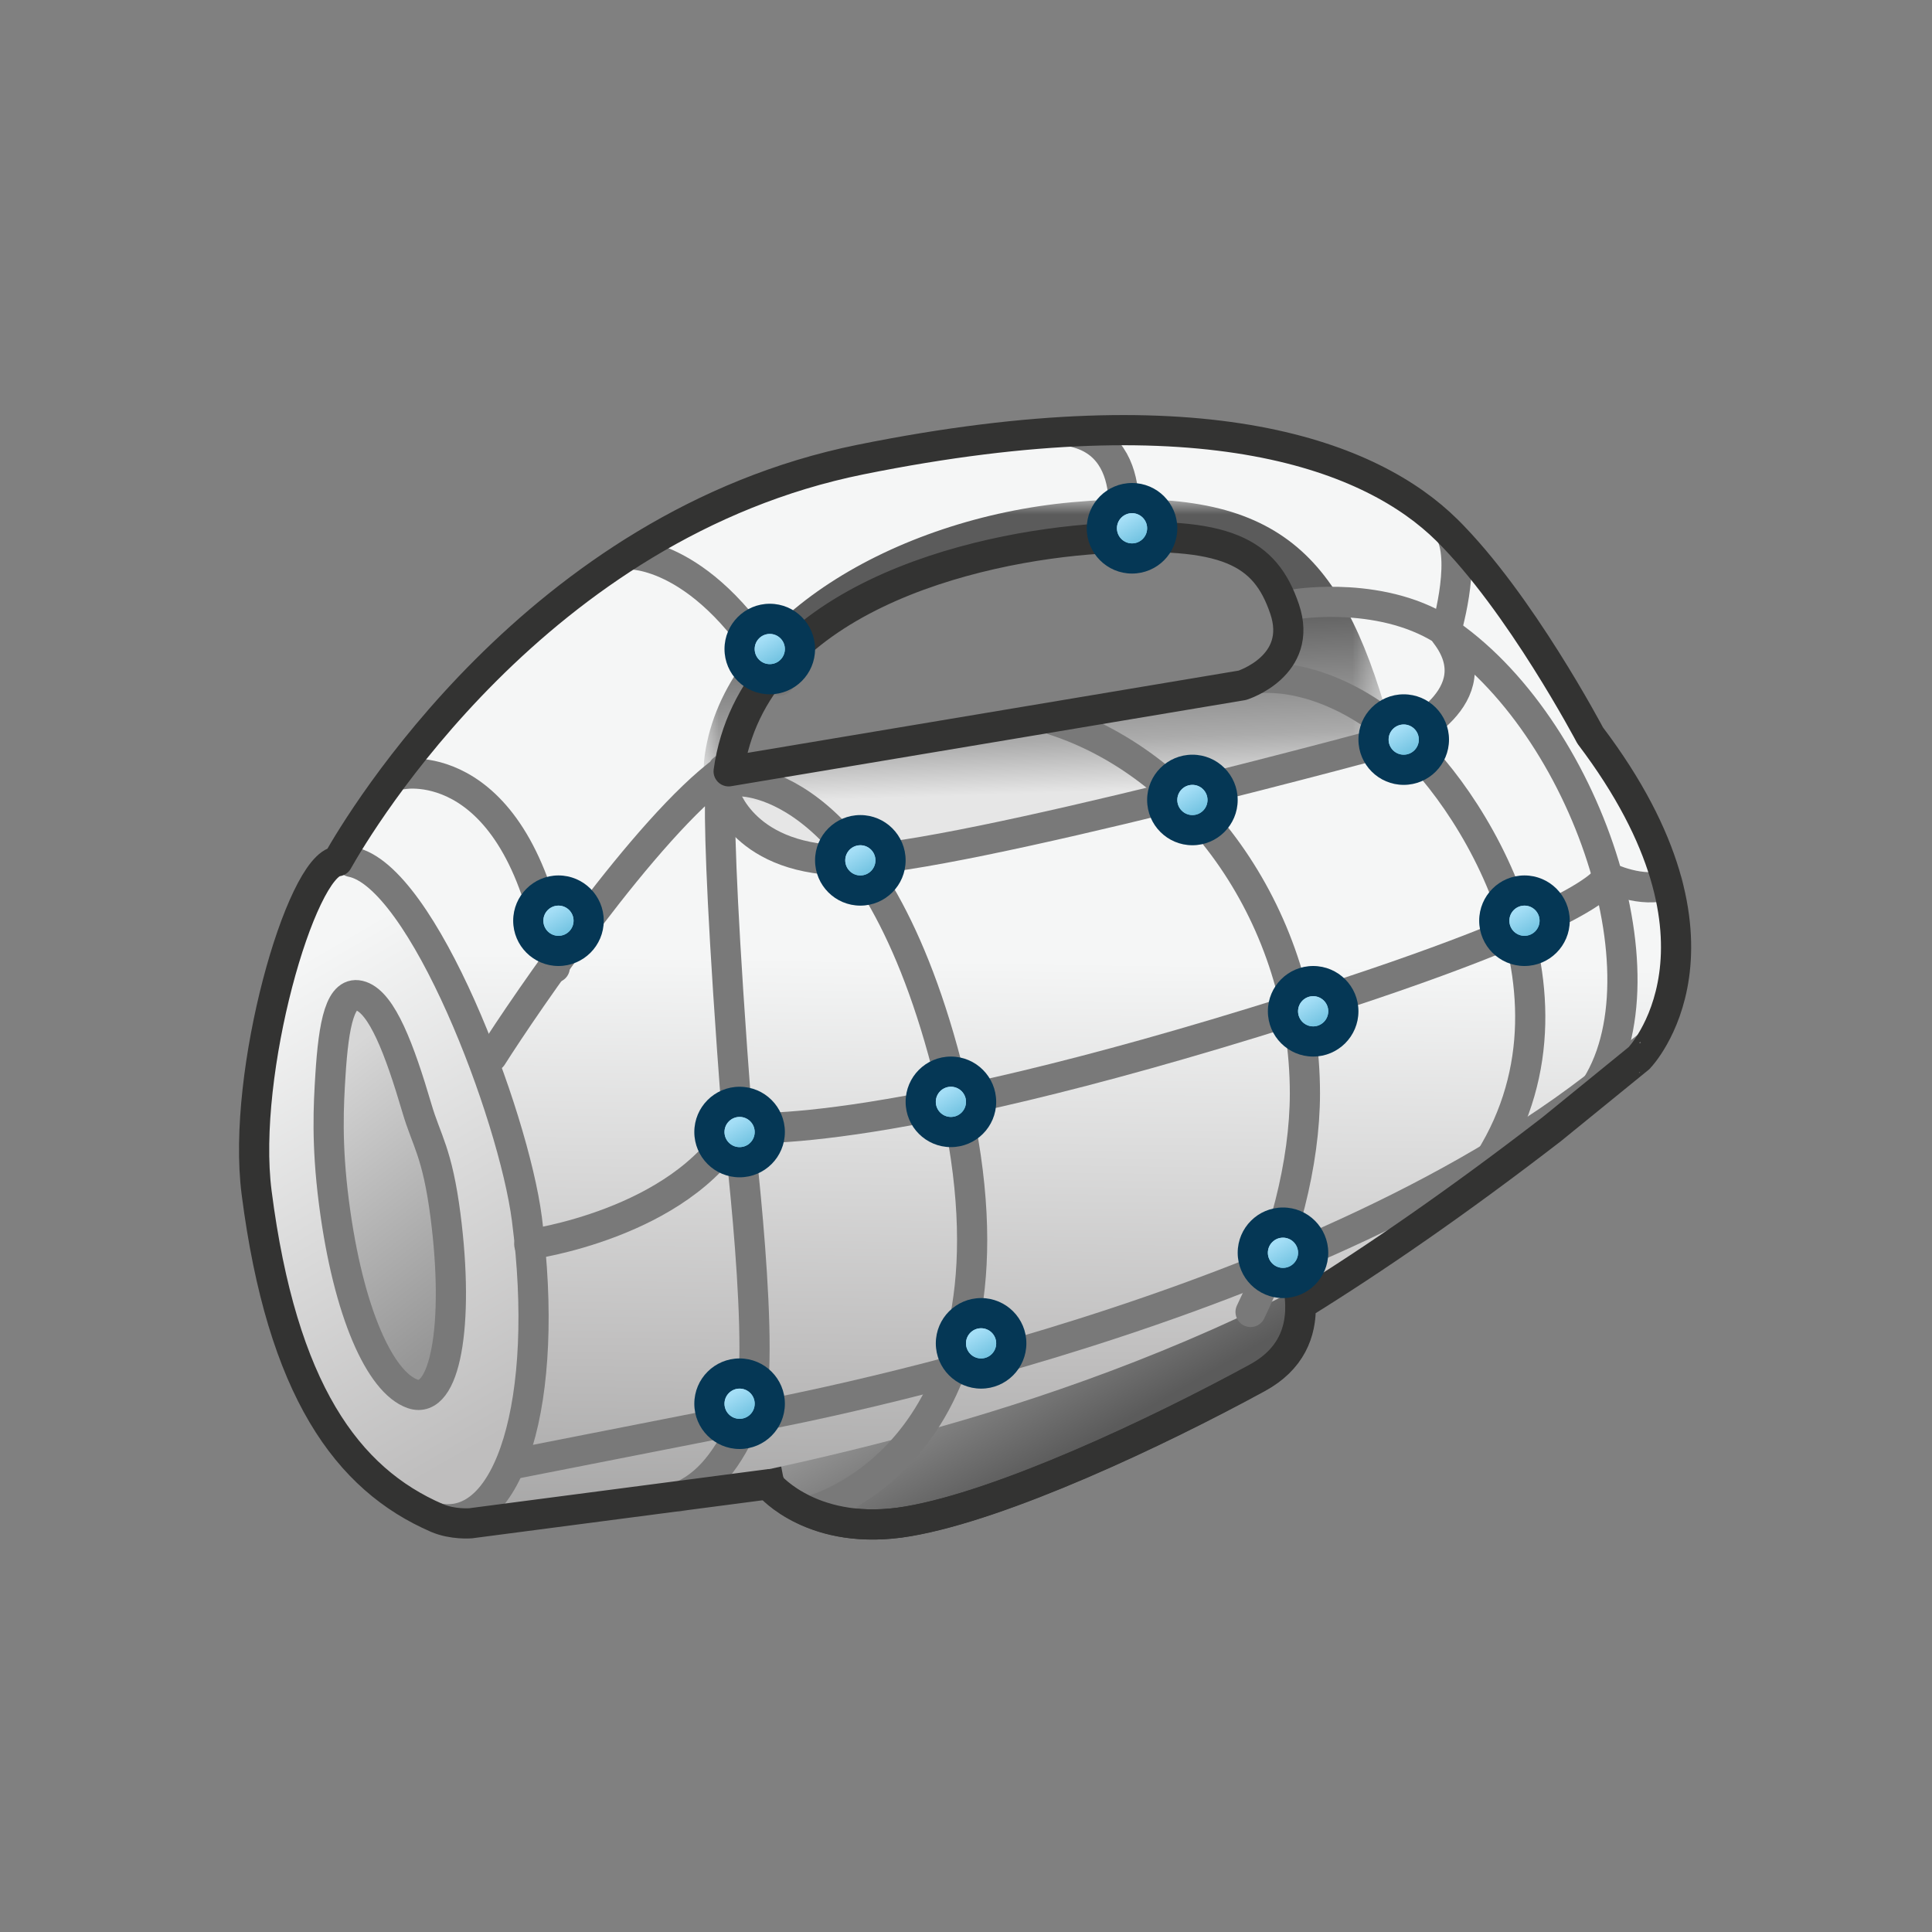 <?xml version="1.0" encoding="iso-8859-1"?>
<!-- Generator: Adobe Illustrator 24.1.1, SVG Export Plug-In . SVG Version: 6.00 Build 0)  -->
<svg version="1.1" id="FINAL" xmlns="http://www.w3.org/2000/svg" xmlns:xlink="http://www.w3.org/1999/xlink" x="0px" y="0px"
	 viewBox="0 0 64 64" style="enable-background:new 0 0 64 64;" xml:space="preserve">
<rect x="0" y="0" width="64" height="64" fill="#808080" stroke="none"/>
<linearGradient id="SVGID_1_" gradientUnits="userSpaceOnUse" x1="32.509" y1="42.544" x2="35.668" y2="48.016">
	<stop  offset="0" style="stop-color:#ABABAB"/>
	<stop  offset="1" style="stop-color:#5B5B5B"/>
</linearGradient>
<path style="fill:url(#SVGID_1_);stroke:#333332;stroke-linecap:round;stroke-linejoin:round;stroke-miterlimit:1;" d="
	M25.491,49.215c0,0,1.45,1.72,4.586,1.18c3.136-0.539,8.227-2.933,11.565-4.754c3.338-1.821-0.202-6.305-0.202-6.305l-16.454,7.249
	L25.491,49.215z"/>
<linearGradient id="SVGID_2_" gradientUnits="userSpaceOnUse" x1="33.266" y1="31.821" x2="32.973" y2="53.843">
	<stop  offset="0" style="stop-color:#F5F6F6"/>
	<stop  offset="0.603" style="stop-color:#BFBEBE"/>
	<stop  offset="1" style="stop-color:#989898"/>
</linearGradient>
<path style="fill:url(#SVGID_2_);" d="M52.654,24.363c0,0-2.327-4.417-4.754-6.811c-2.428-2.394-7.924-4.653-19.421-2.327
	S11.08,28.679,11.08,28.679l4.484,21.782c0,0,4.033,0.014,10.051-1.272c0.059-0.013-0.249-0.497-0.189-0.51
	c6.966-1.509,16.898-4.283,25.947-11.267l2.9-2.36C54.272,35.052,57.914,31.309,52.654,24.363z M41.324,23l-17.188,2.8
	c0.799-5.694,8.117-7.44,12.279-7.706c4.215-0.27,5.496,0.438,6.137,2.327C43.193,22.308,41.324,23,41.324,23z"/>
<defs>
	<filter id="Adobe_OpacityMaskFilter" filterUnits="userSpaceOnUse" x="23.312" y="16.537" width="22.696" height="12.261">
		<feColorMatrix  type="matrix" values="1 0 0 0 0  0 1 0 0 0  0 0 1 0 0  0 0 0 1 0"/>
	</filter>
</defs>
<mask maskUnits="userSpaceOnUse" x="23.312" y="16.537" width="22.696" height="12.261" id="SVGID_3_">
	<g style="filter:url(#Adobe_OpacityMaskFilter);">
		<radialGradient id="SVGID_4_" cx="33.688" cy="23" r="13.077" gradientUnits="userSpaceOnUse">
			<stop  offset="0.112" style="stop-color:#FFFFFF"/>
			<stop  offset="1" style="stop-color:#000000"/>
		</radialGradient>
		<rect x="19.279" y="15.348" style="fill:url(#SVGID_4_);" width="28.819" height="15.303"/>
	</g>
</mask>
<linearGradient id="SVGID_5_" gradientUnits="userSpaceOnUse" x1="34.712" y1="26.266" x2="34.459" y2="18.689">
	<stop  offset="0" style="stop-color:#E6E6E6"/>
	<stop  offset="0.226" style="stop-color:#ABABAB"/>
	<stop  offset="0.802" style="stop-color:#5B5B5B"/>
</linearGradient>
<path style="mask:url(#SVGID_3_);fill:url(#SVGID_5_);" d="M46,23.857c-1.596-5.662-3.772-7.834-10.5-7.219
	C29.685,17.17,24,20.453,23.348,25C22.881,28.26,27,29.404,31.5,28.5C38.04,27.186,46.31,24.958,46,23.857z M36.416,17.844
	c4.215-0.27,5.496,0.438,6.137,2.327c0.641,1.888-1.399,2.53-1.399,2.53l-17.017,2.85C24.936,19.857,32.254,18.11,36.416,17.844z"/>
<linearGradient id="SVGID_6_" gradientUnits="userSpaceOnUse" x1="8.782" y1="32.509" x2="17.301" y2="47.264">
	<stop  offset="0" style="stop-color:#F5F6F6"/>
	<stop  offset="0.992" style="stop-color:#BFBEBE"/>
</linearGradient>
<path style="fill:url(#SVGID_6_);" d="M17.454,40.38c0.778,6.002-0.565,10.436-2.999,9.905S9.778,46.002,9,40
	c-0.42-3.243-0.135-5.4,0.081-6.989c0.389-2.86,0.992-4.802,2.557-4.46c1.581,0.345,2.768,2.777,3.945,6.029
	C16.219,36.336,17.006,36.922,17.454,40.38z"/>
<path style="fill:none;stroke:#797979;stroke-linecap:round;stroke-linejoin:round;stroke-miterlimit:1;" d="M11.638,28.551
	C14,29,17.006,36.922,17.454,40.38c0.778,6.002-0.565,10.436-2.999,9.905"/>
<path style="fill:none;stroke:#797979;stroke-linecap:round;stroke-miterlimit:1;" d="M34.911,23.857
	c4.694,1.519,8.316,6.621,8.316,12.36c0,2.323-0.707,4.994-1.8,7.243"/>
<path style="fill:none;stroke:#797979;stroke-linecap:round;stroke-linejoin:round;stroke-miterlimit:1;" d="M24.48,25.882
	c0,0,4.653-0.236,7.114,10.351C34.324,47.978,27,50,27,50"/>
<path style="fill:none;stroke:#797979;stroke-linecap:round;stroke-linejoin:round;stroke-miterlimit:1;" d="M41.639,22.475
	c0,0,2.195-0.369,4.825,1.958c2.524,2.233,6.85,9.342,2.096,15.068"/>
<path style="fill:none;stroke:#797979;stroke-linecap:round;stroke-linejoin:round;stroke-miterlimit:1;" d="M17.534,41.224
	c0,0,4.99-0.674,6.845-3.878c0,0,4.3,0.589,18.444-3.878c10.25-3.237,10.419-4.417,10.419-4.417s1.18,0.573,2.023,0.236"/>
<path style="fill:none;stroke:#797979;stroke-linecap:round;stroke-linejoin:round;stroke-miterlimit:1;" d="M17,48.5l7.513-1.477
	c0,0,17.972-3.068,28.256-10.958l1.848-1.437"/>
<path style="fill:none;stroke:#797979;stroke-linecap:round;stroke-linejoin:round;stroke-miterlimit:1;" d="M42.923,20.015
	c0,0,2.972-0.491,5.077,0.985c4.721,3.31,7.5,12,4.5,15.5"/>
<path style="fill:none;stroke:#797979;stroke-linecap:round;stroke-linejoin:round;stroke-miterlimit:1;" d="M24,26.293
	c0,0,0.633,2.275,4.207,2.207s18.256-4.068,18.256-4.068s3.035-1.349,1.416-3.439c0,0,0.708-2.327,0.169-3.338"/>
<path style="fill:none;stroke:#797979;stroke-linecap:round;stroke-linejoin:round;stroke-miterlimit:1;" d="M37.056,18.195
	c0,0,0.944-3.401-1.556-3.901"/>
<path style="fill:none;stroke:#797979;stroke-linecap:round;stroke-linejoin:round;stroke-miterlimit:1;" d="M16.298,35
	c1.114-1.756,5.095-7.588,7.702-9.5c0,0-0.532-1.034,0.412,11.442c0,0,1.045,8.362,0.337,9.98c-0.627,1.433-1.306,2.284-2.249,2.671
	"/>
<path style="fill:none;stroke:#797979;stroke-linecap:round;stroke-linejoin:round;stroke-miterlimit:1;" d="M20.825,18.363
	c0,0,2.542-0.134,5.003,4.181"/>
<path style="fill:none;stroke:#797979;stroke-linecap:round;stroke-linejoin:round;stroke-miterlimit:1;" d="M13.353,25.646
	c0,0,3.878-0.742,5.024,6.406"/>
<linearGradient id="SVGID_7_" gradientUnits="userSpaceOnUse" x1="10.942" y1="36.22" x2="14.884" y2="43.047" gradientTransform="matrix(0.942 0.048 0.048 1.304 -1.234 -12.44)">
	<stop  offset="0" style="stop-color:#D7D7D7"/>
	<stop  offset="1" style="stop-color:#969696"/>
</linearGradient>
<path style="fill:url(#SVGID_7_);stroke:#797979;stroke-linecap:round;stroke-linejoin:round;stroke-miterlimit:1;" d="
	M14.757,40.263c0.471,3.638-0.016,6.284-1.089,5.91c-1.073-0.374-2.133-2.687-2.604-6.326c-0.255-1.966-0.178-3.261-0.119-4.215
	c0.107-1.717,0.326-2.875,1.016-2.635c0.696,0.243,1.268,1.737,1.853,3.725C14.129,37.795,14.485,38.166,14.757,40.263z"/>
<path style="fill:none;stroke:#333332;stroke-linecap:round;stroke-linejoin:round;stroke-miterlimit:1;" d="M52.676,24.363
	c0,0-2.327-4.417-4.754-6.811c-2.428-2.394-7.924-4.653-19.422-2.327c-10.724,2.17-16.576,11.991-17.316,13.305
	C9.97,28.657,7.99,35.522,8.5,39.5c0.839,6.544,3,9.5,5.976,10.785c0.52,0.224,1.11,0.176,1.11,0.176l9.917-1.298l0.01,0.052
	c0,0,1.45,1.72,4.586,1.18c3.136-0.539,8.227-2.933,11.565-4.754c1.103-0.602,1.447-1.495,1.424-2.421
	c2.441-1.511,5.2-3.411,8.307-5.808l2.9-2.36C54.294,35.052,57.936,31.309,52.676,24.363z M36.416,17.844
	c4.215-0.27,5.496,0.438,6.137,2.327c0.641,1.888-1.399,2.53-1.399,2.53l-17.017,2.85C24.936,19.857,32.254,18.11,36.416,17.844z"/>
<g>
	<g>
		<linearGradient id="SVGID_8_" gradientUnits="userSpaceOnUse" x1="39.956" y1="27.289" x2="39.116" y2="25.834">
			<stop  offset="0" style="stop-color:#74C4E2"/>
			<stop  offset="1" style="stop-color:#A4DEF6"/>
		</linearGradient>
		<circle style="fill:url(#SVGID_8_);" cx="39.5" cy="26.5" r="1"/>
		<path style="fill:#053755;" d="M39.5,26c0.276,0,0.5,0.224,0.5,0.5S39.776,27,39.5,27S39,26.776,39,26.5S39.224,26,39.5,26
			 M39.5,25c-0.828,0-1.5,0.672-1.5,1.5s0.672,1.5,1.5,1.5s1.5-0.672,1.5-1.5S40.328,25,39.5,25L39.5,25z"/>
	</g>
	<linearGradient id="SVGID_9_" gradientUnits="userSpaceOnUse" x1="39.728" y1="26.895" x2="39.308" y2="26.167">
		<stop  offset="0" style="stop-color:#74C4E2"/>
		<stop  offset="1" style="stop-color:#A4DEF6"/>
	</linearGradient>
	<circle style="fill:url(#SVGID_9_);" cx="39.5" cy="26.5" r="0.5"/>
</g>
<g>
	<g>
		<linearGradient id="SVGID_10_" gradientUnits="userSpaceOnUse" x1="28.956" y1="29.289" x2="28.116" y2="27.834">
			<stop  offset="0" style="stop-color:#74C4E2"/>
			<stop  offset="1" style="stop-color:#A4DEF6"/>
		</linearGradient>
		<circle style="fill:url(#SVGID_10_);" cx="28.5" cy="28.5" r="1"/>
		<path style="fill:#053755;" d="M28.5,28c0.276,0,0.5,0.224,0.5,0.5S28.776,29,28.5,29S28,28.776,28,28.5S28.224,28,28.5,28
			 M28.5,27c-0.828,0-1.5,0.672-1.5,1.5s0.672,1.5,1.5,1.5s1.5-0.672,1.5-1.5S29.328,27,28.5,27L28.5,27z"/>
	</g>
	<linearGradient id="SVGID_11_" gradientUnits="userSpaceOnUse" x1="28.728" y1="28.895" x2="28.308" y2="28.167">
		<stop  offset="0" style="stop-color:#74C4E2"/>
		<stop  offset="1" style="stop-color:#A4DEF6"/>
	</linearGradient>
	<circle style="fill:url(#SVGID_11_);" cx="28.5" cy="28.5" r="0.5"/>
</g>
<g>
	<g>
		<linearGradient id="SVGID_12_" gradientUnits="userSpaceOnUse" x1="31.956" y1="37.289" x2="31.116" y2="35.834">
			<stop  offset="0" style="stop-color:#74C4E2"/>
			<stop  offset="1" style="stop-color:#A4DEF6"/>
		</linearGradient>
		<circle style="fill:url(#SVGID_12_);" cx="31.5" cy="36.5" r="1"/>
		<path style="fill:#053755;" d="M31.5,36c0.276,0,0.5,0.224,0.5,0.5S31.776,37,31.5,37S31,36.776,31,36.5S31.224,36,31.5,36
			 M31.5,35c-0.828,0-1.5,0.672-1.5,1.5s0.672,1.5,1.5,1.5s1.5-0.672,1.5-1.5S32.328,35,31.5,35L31.5,35z"/>
	</g>
	<linearGradient id="SVGID_13_" gradientUnits="userSpaceOnUse" x1="31.728" y1="36.895" x2="31.308" y2="36.167">
		<stop  offset="0" style="stop-color:#74C4E2"/>
		<stop  offset="1" style="stop-color:#A4DEF6"/>
	</linearGradient>
	<circle style="fill:url(#SVGID_13_);" cx="31.5" cy="36.5" r="0.5"/>
</g>
<g>
	<g>
		<linearGradient id="SVGID_14_" gradientUnits="userSpaceOnUse" x1="32.956" y1="45.289" x2="32.116" y2="43.834">
			<stop  offset="0" style="stop-color:#74C4E2"/>
			<stop  offset="1" style="stop-color:#A4DEF6"/>
		</linearGradient>
		<circle style="fill:url(#SVGID_14_);" cx="32.5" cy="44.5" r="1"/>
		<path style="fill:#053755;" d="M32.5,44c0.276,0,0.5,0.224,0.5,0.5S32.776,45,32.5,45S32,44.776,32,44.5S32.224,44,32.5,44
			 M32.5,43c-0.828,0-1.5,0.672-1.5,1.5s0.672,1.5,1.5,1.5s1.5-0.672,1.5-1.5S33.328,43,32.5,43L32.5,43z"/>
	</g>
	<linearGradient id="SVGID_15_" gradientUnits="userSpaceOnUse" x1="32.728" y1="44.895" x2="32.308" y2="44.167">
		<stop  offset="0" style="stop-color:#74C4E2"/>
		<stop  offset="1" style="stop-color:#A4DEF6"/>
	</linearGradient>
	<circle style="fill:url(#SVGID_15_);" cx="32.5" cy="44.5" r="0.5"/>
</g>
<g>
	<g>
		<linearGradient id="SVGID_16_" gradientUnits="userSpaceOnUse" x1="42.956" y1="42.289" x2="42.116" y2="40.834">
			<stop  offset="0" style="stop-color:#74C4E2"/>
			<stop  offset="1" style="stop-color:#A4DEF6"/>
		</linearGradient>
		<circle style="fill:url(#SVGID_16_);" cx="42.5" cy="41.5" r="1"/>
		<path style="fill:#053755;" d="M42.5,41c0.276,0,0.5,0.224,0.5,0.5S42.776,42,42.5,42S42,41.776,42,41.5S42.224,41,42.5,41
			 M42.5,40c-0.828,0-1.5,0.672-1.5,1.5s0.672,1.5,1.5,1.5s1.5-0.672,1.5-1.5S43.328,40,42.5,40L42.5,40z"/>
	</g>
	<linearGradient id="SVGID_17_" gradientUnits="userSpaceOnUse" x1="42.728" y1="41.895" x2="42.308" y2="41.167">
		<stop  offset="0" style="stop-color:#74C4E2"/>
		<stop  offset="1" style="stop-color:#A4DEF6"/>
	</linearGradient>
	<circle style="fill:url(#SVGID_17_);" cx="42.5" cy="41.5" r="0.5"/>
</g>
<g>
	<g>
		<linearGradient id="SVGID_18_" gradientUnits="userSpaceOnUse" x1="18.956" y1="31.289" x2="18.116" y2="29.834">
			<stop  offset="0" style="stop-color:#74C4E2"/>
			<stop  offset="1" style="stop-color:#A4DEF6"/>
		</linearGradient>
		<circle style="fill:url(#SVGID_18_);" cx="18.5" cy="30.5" r="1"/>
		<path style="fill:#053755;" d="M18.5,30c0.276,0,0.5,0.224,0.5,0.5S18.776,31,18.5,31S18,30.776,18,30.5S18.224,30,18.5,30
			 M18.5,29c-0.828,0-1.5,0.672-1.5,1.5s0.672,1.5,1.5,1.5s1.5-0.672,1.5-1.5S19.328,29,18.5,29L18.5,29z"/>
	</g>
	<linearGradient id="SVGID_19_" gradientUnits="userSpaceOnUse" x1="18.728" y1="30.895" x2="18.308" y2="30.167">
		<stop  offset="0" style="stop-color:#74C4E2"/>
		<stop  offset="1" style="stop-color:#A4DEF6"/>
	</linearGradient>
	<circle style="fill:url(#SVGID_19_);" cx="18.5" cy="30.5" r="0.5"/>
</g>
<g>
	<g>
		<linearGradient id="SVGID_20_" gradientUnits="userSpaceOnUse" x1="25.956" y1="22.289" x2="25.116" y2="20.834">
			<stop  offset="0" style="stop-color:#74C4E2"/>
			<stop  offset="1" style="stop-color:#A4DEF6"/>
		</linearGradient>
		<circle style="fill:url(#SVGID_20_);" cx="25.5" cy="21.5" r="1"/>
		<path style="fill:#053755;" d="M25.5,21c0.276,0,0.5,0.224,0.5,0.5S25.776,22,25.5,22S25,21.776,25,21.5S25.224,21,25.5,21
			 M25.5,20c-0.828,0-1.5,0.672-1.5,1.5s0.672,1.5,1.5,1.5s1.5-0.672,1.5-1.5S26.328,20,25.5,20L25.5,20z"/>
	</g>
	<linearGradient id="SVGID_21_" gradientUnits="userSpaceOnUse" x1="25.728" y1="21.895" x2="25.308" y2="21.167">
		<stop  offset="0" style="stop-color:#74C4E2"/>
		<stop  offset="1" style="stop-color:#A4DEF6"/>
	</linearGradient>
	<circle style="fill:url(#SVGID_21_);" cx="25.5" cy="21.5" r="0.5"/>
</g>
<g>
	<g>
		<linearGradient id="SVGID_22_" gradientUnits="userSpaceOnUse" x1="37.956" y1="18.289" x2="37.116" y2="16.834">
			<stop  offset="0" style="stop-color:#74C4E2"/>
			<stop  offset="1" style="stop-color:#A4DEF6"/>
		</linearGradient>
		<circle style="fill:url(#SVGID_22_);" cx="37.5" cy="17.5" r="1"/>
		<path style="fill:#053755;" d="M37.5,17c0.276,0,0.5,0.224,0.5,0.5S37.776,18,37.5,18S37,17.776,37,17.5S37.224,17,37.5,17
			 M37.5,16c-0.828,0-1.5,0.672-1.5,1.5s0.672,1.5,1.5,1.5s1.5-0.672,1.5-1.5S38.328,16,37.5,16L37.5,16z"/>
	</g>
	<linearGradient id="SVGID_23_" gradientUnits="userSpaceOnUse" x1="37.728" y1="17.895" x2="37.308" y2="17.167">
		<stop  offset="0" style="stop-color:#74C4E2"/>
		<stop  offset="1" style="stop-color:#A4DEF6"/>
	</linearGradient>
	<circle style="fill:url(#SVGID_23_);" cx="37.5" cy="17.5" r="0.5"/>
</g>
<g>
	<g>
		<linearGradient id="SVGID_24_" gradientUnits="userSpaceOnUse" x1="46.956" y1="25.289" x2="46.116" y2="23.834">
			<stop  offset="0" style="stop-color:#74C4E2"/>
			<stop  offset="1" style="stop-color:#A4DEF6"/>
		</linearGradient>
		<circle style="fill:url(#SVGID_24_);" cx="46.5" cy="24.5" r="1"/>
		<path style="fill:#053755;" d="M46.5,24c0.276,0,0.5,0.224,0.5,0.5S46.776,25,46.5,25S46,24.776,46,24.5S46.224,24,46.5,24
			 M46.5,23c-0.828,0-1.5,0.672-1.5,1.5s0.672,1.5,1.5,1.5s1.5-0.672,1.5-1.5S47.328,23,46.5,23L46.5,23z"/>
	</g>
	<linearGradient id="SVGID_25_" gradientUnits="userSpaceOnUse" x1="46.728" y1="24.895" x2="46.308" y2="24.167">
		<stop  offset="0" style="stop-color:#74C4E2"/>
		<stop  offset="1" style="stop-color:#A4DEF6"/>
	</linearGradient>
	<circle style="fill:url(#SVGID_25_);" cx="46.5" cy="24.5" r="0.5"/>
</g>
<g>
	<g>
		<linearGradient id="SVGID_26_" gradientUnits="userSpaceOnUse" x1="50.956" y1="31.289" x2="50.116" y2="29.834">
			<stop  offset="0" style="stop-color:#74C4E2"/>
			<stop  offset="1" style="stop-color:#A4DEF6"/>
		</linearGradient>
		<circle style="fill:url(#SVGID_26_);" cx="50.5" cy="30.5" r="1"/>
		<path style="fill:#053755;" d="M50.5,30c0.276,0,0.5,0.224,0.5,0.5S50.776,31,50.5,31S50,30.776,50,30.5S50.224,30,50.5,30
			 M50.5,29c-0.828,0-1.5,0.672-1.5,1.5s0.672,1.5,1.5,1.5s1.5-0.672,1.5-1.5S51.328,29,50.5,29L50.5,29z"/>
	</g>
	<linearGradient id="SVGID_27_" gradientUnits="userSpaceOnUse" x1="50.728" y1="30.895" x2="50.308" y2="30.167">
		<stop  offset="0" style="stop-color:#74C4E2"/>
		<stop  offset="1" style="stop-color:#A4DEF6"/>
	</linearGradient>
	<circle style="fill:url(#SVGID_27_);" cx="50.5" cy="30.5" r="0.5"/>
</g>
<g>
	<g>
		<linearGradient id="SVGID_28_" gradientUnits="userSpaceOnUse" x1="24.956" y1="38.289" x2="24.116" y2="36.834">
			<stop  offset="0" style="stop-color:#74C4E2"/>
			<stop  offset="1" style="stop-color:#A4DEF6"/>
		</linearGradient>
		<circle style="fill:url(#SVGID_28_);" cx="24.5" cy="37.5" r="1"/>
		<path style="fill:#053755;" d="M24.5,37c0.276,0,0.5,0.224,0.5,0.5S24.776,38,24.5,38S24,37.776,24,37.5S24.224,37,24.5,37
			 M24.5,36c-0.828,0-1.5,0.672-1.5,1.5s0.672,1.5,1.5,1.5s1.5-0.672,1.5-1.5S25.328,36,24.5,36L24.5,36z"/>
	</g>
	<linearGradient id="SVGID_29_" gradientUnits="userSpaceOnUse" x1="24.728" y1="37.895" x2="24.308" y2="37.167">
		<stop  offset="0" style="stop-color:#74C4E2"/>
		<stop  offset="1" style="stop-color:#A4DEF6"/>
	</linearGradient>
	<circle style="fill:url(#SVGID_29_);" cx="24.5" cy="37.5" r="0.5"/>
</g>
<g>
	<g>
		<linearGradient id="SVGID_30_" gradientUnits="userSpaceOnUse" x1="24.956" y1="47.289" x2="24.116" y2="45.834">
			<stop  offset="0" style="stop-color:#74C4E2"/>
			<stop  offset="1" style="stop-color:#A4DEF6"/>
		</linearGradient>
		<circle style="fill:url(#SVGID_30_);" cx="24.5" cy="46.5" r="1"/>
		<path style="fill:#053755;" d="M24.5,46c0.276,0,0.5,0.224,0.5,0.5S24.776,47,24.5,47S24,46.776,24,46.5S24.224,46,24.5,46
			 M24.5,45c-0.828,0-1.5,0.672-1.5,1.5s0.672,1.5,1.5,1.5s1.5-0.672,1.5-1.5S25.328,45,24.5,45L24.5,45z"/>
	</g>
	<linearGradient id="SVGID_31_" gradientUnits="userSpaceOnUse" x1="24.728" y1="46.895" x2="24.308" y2="46.167">
		<stop  offset="0" style="stop-color:#74C4E2"/>
		<stop  offset="1" style="stop-color:#A4DEF6"/>
	</linearGradient>
	<circle style="fill:url(#SVGID_31_);" cx="24.5" cy="46.5" r="0.5"/>
</g>
<g>
	<g>
		<linearGradient id="SVGID_32_" gradientUnits="userSpaceOnUse" x1="43.956" y1="34.289" x2="43.116" y2="32.834">
			<stop  offset="0" style="stop-color:#74C4E2"/>
			<stop  offset="1" style="stop-color:#A4DEF6"/>
		</linearGradient>
		<circle style="fill:url(#SVGID_32_);" cx="43.5" cy="33.5" r="1"/>
		<path style="fill:#053755;" d="M43.5,33c0.276,0,0.5,0.224,0.5,0.5S43.776,34,43.5,34S43,33.776,43,33.5S43.224,33,43.5,33
			 M43.5,32c-0.828,0-1.5,0.672-1.5,1.5s0.672,1.5,1.5,1.5s1.5-0.672,1.5-1.5S44.328,32,43.5,32L43.5,32z"/>
	</g>
	<linearGradient id="SVGID_33_" gradientUnits="userSpaceOnUse" x1="43.728" y1="33.895" x2="43.308" y2="33.167">
		<stop  offset="0" style="stop-color:#74C4E2"/>
		<stop  offset="1" style="stop-color:#A4DEF6"/>
	</linearGradient>
	<circle style="fill:url(#SVGID_33_);" cx="43.5" cy="33.5" r="0.5"/>
</g>
</svg>
